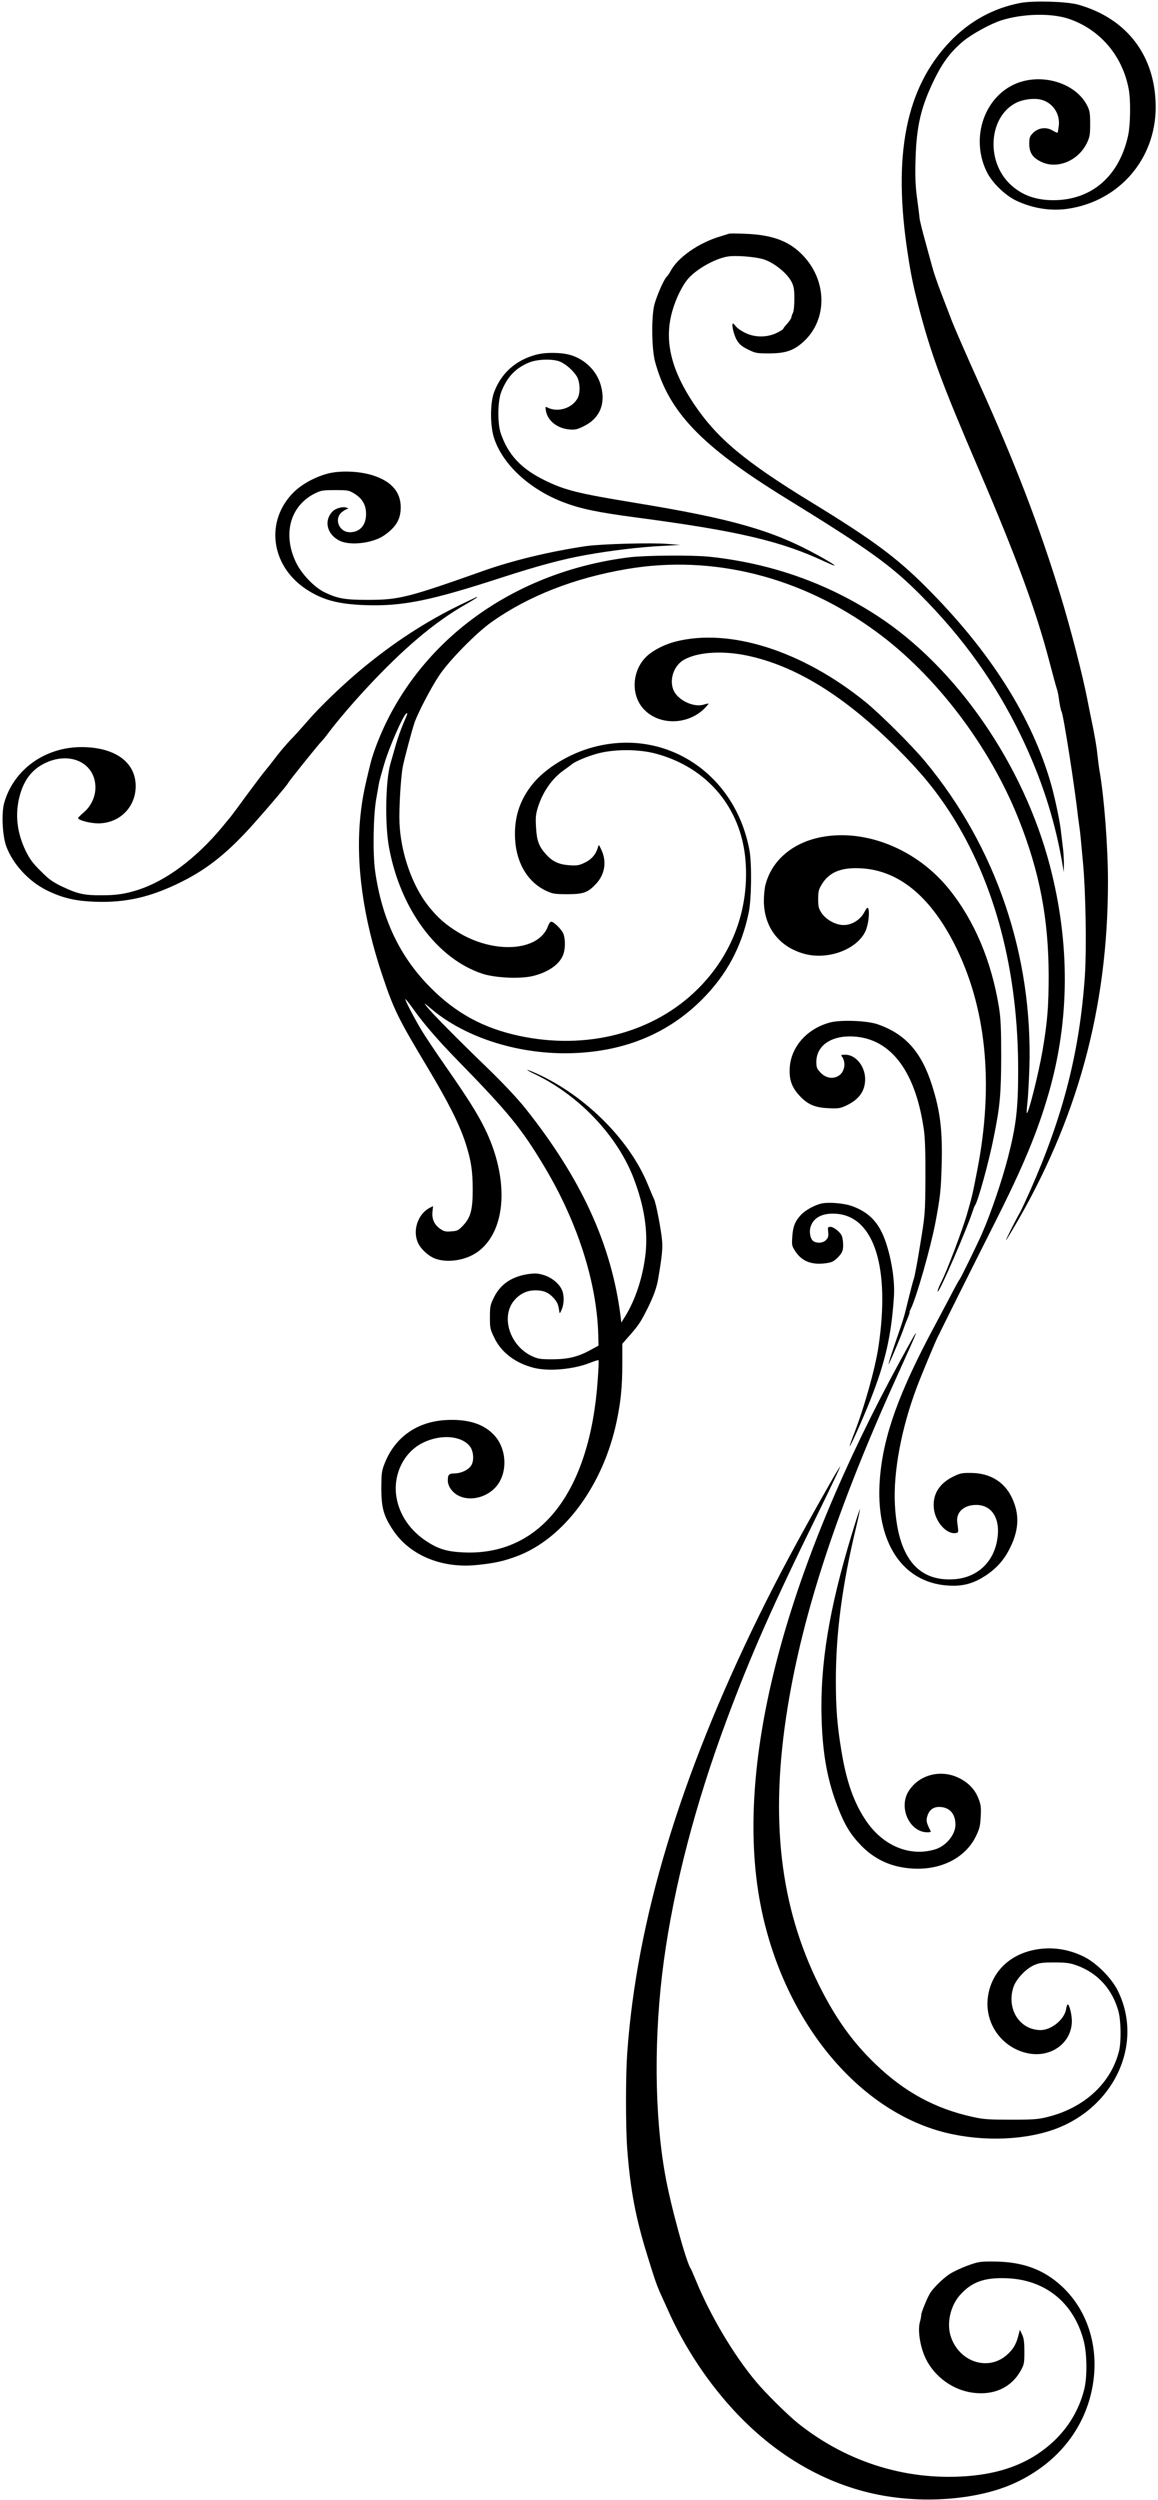 <?xml version="1.0" standalone="no"?>
<!DOCTYPE svg PUBLIC "-//W3C//DTD SVG 20010904//EN"
 "http://www.w3.org/TR/2001/REC-SVG-20010904/DTD/svg10.dtd">
<svg version="1.0" xmlns="http://www.w3.org/2000/svg"
 width="949pt" height="2048pt" viewBox="0 0 949 2048"
 preserveAspectRatio="xMidYMid meet">
<g transform="translate(0,2048) scale(0.1,-0.1)"
fill="#000000" stroke="none">
<path d="M8363 20456 c-221 -42 -415 -148 -575 -314 -365 -380 -475 -932 -347
-1752 24 -159 44 -254 84 -410 105 -403 188 -628 501 -1357 307 -716 466
-1149 574 -1563 28 -107 55 -206 60 -220 5 -14 12 -43 15 -65 10 -73 18 -110
25 -125 16 -30 111 -639 135 -865 3 -22 8 -58 11 -80 3 -22 8 -60 10 -85 2
-25 11 -121 20 -215 22 -241 29 -702 15 -915 -42 -619 -176 -1147 -447 -1760
-36 -80 -73 -161 -84 -180 -36 -62 -120 -230 -116 -230 2 0 28 42 58 93 527
890 778 1808 778 2845 0 285 -31 691 -69 907 -5 28 -12 82 -16 120 -7 74 -24
173 -55 320 -10 50 -24 117 -30 150 -38 195 -137 581 -220 851 -173 566 -371
1081 -666 1734 -103 228 -202 456 -221 505 -19 50 -59 154 -89 232 -30 78 -60
166 -68 195 -8 29 -35 126 -59 215 -25 89 -48 181 -51 205 -2 24 -12 99 -21
168 -13 96 -16 169 -12 315 8 276 45 433 157 660 66 135 135 226 237 310 71
58 223 141 308 168 173 55 403 61 547 15 259 -85 447 -302 498 -579 17 -88 14
-289 -4 -375 -72 -336 -298 -533 -612 -534 -150 0 -265 43 -360 135 -194 190
-170 542 46 659 62 34 165 46 224 26 89 -29 144 -117 133 -211 -4 -29 -8 -54
-10 -56 -3 -2 -21 6 -41 18 -52 31 -117 23 -160 -20 -27 -28 -31 -38 -31 -89
0 -74 28 -115 103 -150 130 -59 299 12 369 156 24 50 27 69 27 157 0 85 -3
107 -23 147 -82 167 -316 257 -526 203 -295 -77 -443 -436 -302 -735 43 -93
151 -199 248 -245 135 -63 283 -86 422 -65 420 63 717 407 718 830 1 419 -233
729 -636 842 -92 26 -365 34 -472 14z"/>
<path d="M5975 18566 c-5 -2 -37 -12 -70 -22 -180 -53 -353 -174 -412 -289 -9
-16 -22 -36 -31 -44 -22 -22 -78 -150 -98 -222 -27 -97 -24 -366 4 -471 112
-413 378 -691 1070 -1118 682 -420 860 -548 1102 -790 351 -352 616 -722 825
-1153 164 -340 272 -668 335 -1017 l18 -105 1 70 c0 39 -4 104 -10 145 -5 41
-12 98 -15 125 -7 72 -48 266 -78 373 -156 554 -502 1100 -1031 1627 -240 240
-441 388 -935 690 -551 337 -775 525 -966 810 -177 266 -236 494 -184 719 24
105 78 226 132 294 65 81 218 170 328 190 65 12 233 -1 300 -23 89 -30 194
-116 229 -188 17 -34 21 -62 21 -136 0 -51 -5 -101 -11 -112 -6 -11 -12 -29
-14 -40 -2 -10 -18 -33 -34 -51 -17 -18 -31 -36 -31 -40 0 -5 -24 -20 -52 -34
-79 -39 -177 -40 -256 -3 -33 15 -68 39 -79 53 -12 14 -23 26 -26 26 -15 0 7
-96 31 -135 21 -36 41 -53 92 -78 61 -30 70 -32 175 -32 136 1 199 23 280 96
199 182 195 502 -9 711 -110 114 -249 165 -471 173 -66 3 -124 3 -130 1z"/>
<path d="M4392 17574 c-167 -45 -286 -152 -344 -310 -32 -90 -32 -271 1 -373
71 -216 289 -418 567 -525 142 -54 278 -83 604 -126 824 -109 1180 -192 1540
-361 127 -59 98 -33 -60 54 -368 202 -694 296 -1490 427 -476 78 -580 104
-745 185 -193 94 -301 209 -361 385 -28 81 -26 264 4 340 49 124 118 196 232
242 70 27 196 30 253 4 50 -22 114 -81 138 -127 23 -46 25 -128 4 -168 -43
-85 -164 -123 -249 -79 -17 9 -18 7 -12 -28 15 -82 94 -144 193 -152 45 -4 64
0 118 27 130 64 180 182 140 330 -31 117 -124 213 -244 251 -76 24 -209 26
-289 4z"/>
<path d="M2705 16605 c-108 -24 -226 -86 -299 -158 -233 -233 -189 -595 96
-789 135 -91 264 -127 488 -135 306 -11 532 34 1125 227 294 95 496 150 690
184 192 35 449 66 624 74 l146 8 -100 8 c-137 12 -548 0 -675 -18 -300 -45
-594 -116 -835 -201 -624 -221 -695 -239 -950 -239 -186 0 -247 10 -353 61
-86 41 -190 150 -236 245 -111 231 -49 462 151 564 54 27 66 29 169 29 106 0
113 -1 160 -30 64 -40 94 -92 94 -166 0 -92 -51 -149 -133 -149 -88 0 -132
109 -66 164 17 14 38 26 47 27 12 0 9 3 -7 10 -31 12 -91 -4 -118 -33 -71 -76
-42 -188 61 -238 87 -42 269 -20 361 42 99 68 138 132 139 228 2 128 -75 217
-229 266 -103 33 -249 40 -350 19z"/>
<path d="M5160 15915 c-884 -109 -1621 -604 -1986 -1335 -59 -118 -116 -264
-138 -355 -53 -215 -67 -287 -82 -425 -41 -391 21 -841 181 -1315 93 -277 129
-350 369 -750 170 -284 260 -463 310 -615 47 -145 60 -233 60 -385 0 -165 -17
-228 -78 -293 -39 -41 -48 -46 -97 -49 -45 -4 -60 -1 -89 19 -50 33 -72 82
-66 141 l5 47 -27 -14 c-100 -52 -145 -193 -93 -294 23 -46 81 -99 129 -119
104 -43 262 -19 362 56 233 175 254 600 51 1011 -61 122 -138 245 -315 499
-79 113 -169 248 -200 299 -62 103 -139 252 -134 258 2 2 34 -38 70 -89 86
-120 201 -252 352 -407 423 -433 529 -562 719 -880 272 -455 429 -949 440
-1379 l2 -84 -59 -32 c-105 -59 -186 -79 -316 -80 -104 0 -120 3 -171 26 -185
87 -259 331 -140 462 46 51 102 77 169 77 67 0 109 -18 150 -64 30 -35 37 -50
45 -106 3 -24 5 -23 20 12 21 47 22 120 1 164 -25 53 -86 101 -151 120 -49 14
-69 15 -131 6 -131 -21 -222 -84 -274 -190 -30 -61 -33 -74 -33 -162 0 -91 2
-100 38 -173 58 -118 172 -204 322 -242 123 -31 325 -13 463 42 35 14 65 23
67 21 3 -2 0 -71 -6 -154 -62 -925 -469 -1450 -1101 -1421 -132 6 -204 27
-299 89 -137 88 -226 218 -250 364 -30 183 59 367 216 445 148 73 320 59 388
-32 27 -38 33 -108 12 -148 -20 -39 -82 -70 -141 -71 -44 0 -54 -10 -54 -57 0
-45 31 -92 78 -120 91 -53 227 -27 309 59 104 108 102 310 -4 428 -86 96 -220
138 -403 127 -234 -14 -413 -141 -497 -353 -25 -63 -27 -81 -28 -204 0 -162
19 -229 97 -346 137 -205 399 -314 687 -284 141 14 218 31 328 72 385 145 707
581 817 1106 34 162 46 284 46 472 l0 162 58 66 c77 88 93 112 151 228 46 93
74 169 85 238 30 176 38 249 32 313 -7 85 -51 315 -66 340 -5 10 -28 63 -50
118 -155 381 -540 756 -952 928 -60 25 -44 11 25 -22 364 -174 681 -509 813
-861 83 -220 114 -418 95 -605 -20 -189 -82 -381 -168 -519 l-31 -50 -6 50
c-74 587 -320 1126 -780 1704 -62 78 -178 202 -310 330 -255 246 -457 451
-499 505 -28 35 -23 32 43 -24 283 -237 726 -374 1160 -358 426 16 778 163
1055 441 201 202 323 430 381 711 23 110 26 401 6 510 -116 627 -684 1003
-1278 845 -197 -52 -394 -172 -501 -305 -97 -121 -143 -252 -143 -407 0 -218
95 -390 257 -466 52 -24 69 -27 173 -27 133 0 168 13 237 87 70 77 86 179 43
273 -22 49 -23 50 -30 23 -17 -57 -51 -97 -106 -124 -48 -23 -63 -26 -127 -22
-86 6 -138 30 -190 87 -61 67 -78 114 -84 224 -5 82 -2 108 16 166 39 123 114
231 204 296 34 24 67 49 73 54 30 25 129 66 214 89 137 36 333 36 472 -1 420
-111 700 -440 737 -869 34 -398 -104 -774 -389 -1058 -362 -361 -910 -505
-1467 -385 -292 63 -516 185 -724 394 -253 254 -399 562 -455 957 -20 149 -15
461 11 599 9 50 18 101 20 115 2 14 22 88 45 165 39 133 153 393 179 409 15
10 15 9 -23 -80 -19 -43 -49 -128 -66 -189 -17 -60 -35 -123 -40 -140 -40
-135 -47 -494 -12 -686 92 -505 395 -915 767 -1036 106 -34 305 -43 409 -19
134 32 229 101 255 185 15 51 14 124 -3 164 -14 34 -78 97 -99 97 -7 0 -19
-16 -26 -37 -75 -207 -443 -231 -740 -48 -101 62 -164 118 -238 210 -134 168
-228 435 -239 682 -5 114 10 371 27 463 13 65 74 295 96 360 27 78 132 281
201 385 79 120 302 348 430 439 302 214 680 362 1112 435 702 119 1426 -63
2040 -513 490 -358 930 -938 1168 -1536 172 -432 245 -816 246 -1280 0 -254
-10 -381 -50 -615 -33 -192 -117 -525 -129 -513 -3 2 0 40 5 84 5 43 12 171
16 284 29 921 -272 1810 -853 2511 -108 131 -369 390 -493 491 -518 418 -1111
606 -1555 492 -85 -22 -174 -66 -228 -114 -125 -110 -142 -313 -37 -433 125
-142 367 -140 507 3 18 19 31 35 30 36 -2 2 -20 -2 -40 -8 -80 -25 -205 33
-244 111 -42 85 -4 206 80 255 110 64 312 78 513 37 403 -83 807 -333 1239
-765 191 -191 310 -336 431 -522 368 -571 560 -1299 558 -2119 0 -311 -17
-448 -84 -709 -49 -189 -140 -456 -210 -616 -41 -94 -174 -366 -187 -383 -6
-6 -41 -70 -78 -142 -38 -71 -93 -175 -122 -230 -297 -553 -424 -906 -452
-1256 -43 -530 194 -878 601 -879 99 0 177 25 267 84 91 61 153 131 201 231
73 149 76 277 10 412 -62 126 -179 196 -331 197 -79 1 -91 -2 -155 -34 -110
-57 -162 -145 -151 -256 12 -113 107 -218 184 -202 19 4 19 7 8 88 -11 82 54
142 155 142 137 0 206 -125 169 -304 -37 -178 -171 -294 -353 -305 -298 -19
-460 186 -482 612 -14 264 52 620 177 954 43 115 165 407 180 431 5 8 12 22
15 30 11 24 255 513 442 884 237 469 355 753 447 1073 172 598 175 1223 10
1858 -216 831 -765 1627 -1415 2050 -413 269 -870 430 -1372 484 -131 15 -528
12 -658 -4z"/>
<path d="M3775 15527 c-286 -139 -549 -310 -815 -531 -148 -123 -337 -304
-437 -420 -53 -61 -118 -133 -145 -160 -26 -27 -74 -83 -106 -124 -31 -41 -78
-101 -105 -133 -26 -32 -92 -121 -148 -196 -55 -76 -113 -154 -128 -173 -16
-19 -46 -55 -66 -80 -215 -260 -464 -446 -695 -520 -104 -33 -175 -44 -295
-44 -144 -1 -199 11 -325 71 -79 38 -109 59 -177 128 -66 65 -90 99 -123 166
-71 148 -88 297 -50 444 35 136 103 224 214 276 206 96 408 -4 408 -202 0 -78
-37 -155 -98 -206 -24 -21 -44 -40 -44 -44 0 -18 99 -44 166 -44 175 1 307
134 306 307 -1 196 -171 317 -443 318 -300 0 -555 -182 -634 -455 -24 -83 -16
-264 15 -354 52 -145 182 -289 331 -363 129 -64 234 -89 399 -95 251 -9 456
38 705 162 220 109 389 246 601 485 131 147 274 317 274 324 0 7 244 311 276
344 13 13 38 44 56 69 64 86 193 238 313 367 303 326 559 542 813 686 78 45
102 61 90 60 -2 0 -61 -29 -133 -63z"/>
<path d="M6738 13624 c-237 -43 -411 -188 -464 -389 -8 -27 -14 -88 -14 -135
1 -217 127 -380 337 -435 189 -49 419 35 493 181 25 50 39 156 26 191 -6 14
-13 7 -34 -32 -36 -66 -112 -109 -183 -102 -61 5 -133 48 -167 99 -23 36 -27
52 -27 112 0 60 4 79 28 119 60 101 159 143 321 134 305 -15 563 -223 764
-614 264 -514 329 -1147 191 -1858 -37 -190 -41 -211 -84 -360 -37 -129 -166
-470 -211 -556 -21 -41 -34 -79 -28 -79 16 0 241 519 284 655 7 22 16 45 20
50 24 31 113 353 153 555 52 255 61 355 62 665 0 232 -4 312 -18 402 -62 383
-203 715 -414 975 -260 319 -673 488 -1035 422z"/>
<path d="M6806 12105 c-188 -48 -323 -197 -334 -371 -6 -94 15 -158 75 -224
68 -76 128 -103 240 -108 81 -4 97 -2 145 20 107 50 158 119 158 218 0 105
-77 200 -162 200 -38 0 -39 0 -24 -22 9 -12 16 -37 16 -56 0 -109 -121 -150
-197 -67 -28 30 -33 42 -33 85 0 127 109 210 274 210 324 0 539 -272 608 -770
9 -64 13 -193 12 -390 -2 -295 -2 -295 -43 -546 -22 -139 -46 -265 -52 -280
-6 -16 -26 -92 -45 -169 -36 -150 -37 -153 -115 -378 -28 -82 -49 -150 -47
-152 4 -4 113 254 127 302 5 15 18 49 30 76 11 26 18 47 15 47 -2 0 2 12 10
28 45 88 162 498 202 707 39 208 45 260 51 466 8 288 -11 445 -79 659 -87 274
-220 422 -448 500 -85 29 -295 37 -384 15z"/>
<path d="M6727 10620 c-57 -15 -129 -55 -163 -92 -48 -51 -66 -96 -71 -178 -5
-72 -4 -77 28 -125 54 -80 136 -110 255 -92 40 6 59 15 88 44 43 43 50 66 44
135 -5 43 -11 57 -42 85 -19 18 -46 33 -60 33 -22 0 -23 -3 -19 -42 4 -34 0
-48 -17 -65 -22 -25 -68 -30 -100 -13 -27 14 -41 72 -28 117 22 79 100 119
213 110 310 -24 441 -441 344 -1090 -27 -180 -118 -504 -204 -722 -19 -49 -33
-90 -31 -92 5 -5 110 231 166 372 126 317 175 534 196 855 8 126 -18 298 -66
442 -53 158 -133 245 -275 297 -67 25 -199 36 -258 21z"/>
<path d="M7380 9338 c-925 -1697 -1334 -3210 -1170 -4328 138 -941 711 -1730
1431 -1969 292 -97 655 -107 938 -24 529 153 805 699 583 1153 -52 106 -177
232 -283 283 -139 68 -290 84 -434 47 -188 -48 -317 -184 -347 -365 -37 -221
106 -429 325 -475 189 -39 358 83 361 260 1 54 -20 140 -34 140 -4 0 -10 -17
-13 -38 -14 -85 -121 -173 -211 -172 -172 2 -280 176 -220 354 22 64 100 147
166 177 46 20 69 23 168 23 94 0 127 -4 180 -23 175 -61 298 -197 347 -382 20
-79 22 -243 4 -319 -65 -264 -284 -467 -587 -542 -77 -19 -116 -22 -299 -22
-180 0 -224 3 -311 22 -310 68 -561 204 -801 435 -189 183 -322 369 -457 637
-326 653 -409 1375 -261 2285 126 777 406 1628 886 2689 213 470 214 473 39
154z"/>
<path d="M6793 8313 c-258 -454 -419 -755 -575 -1073 -648 -1323 -1001 -2495
-1078 -3580 -13 -186 -13 -606 0 -780 25 -336 69 -568 166 -880 67 -216 78
-247 121 -340 14 -30 33 -73 43 -95 139 -315 339 -615 570 -858 332 -349 727
-576 1152 -662 393 -79 840 -40 1136 100 332 157 553 428 621 762 66 323 -27
640 -247 844 -149 138 -320 201 -552 203 -119 1 -130 -1 -220 -33 -52 -19
-120 -51 -150 -71 -58 -39 -138 -119 -161 -161 -26 -46 -69 -153 -69 -171 0
-10 -5 -38 -12 -62 -18 -69 3 -201 47 -294 71 -149 220 -259 383 -282 176 -25
320 41 398 182 27 49 29 61 29 153 0 76 -4 110 -18 140 l-19 40 -14 -54 c-18
-69 -45 -111 -96 -155 -155 -133 -391 -52 -457 157 -34 107 -2 247 75 335 97
110 203 147 389 139 315 -14 545 -202 626 -512 28 -107 30 -299 4 -400 -42
-165 -128 -310 -254 -427 -172 -160 -387 -250 -660 -278 -514 -51 -1019 100
-1431 429 -86 69 -266 247 -345 342 -181 216 -372 536 -491 826 -20 48 -39 93
-43 98 -37 51 -167 525 -210 771 -89 496 -93 1144 -11 1749 84 615 258 1285
515 1975 199 535 380 943 750 1696 102 207 183 379 181 381 -2 2 -44 -67 -93
-154z"/>
<path d="M6982 7917 c-188 -618 -262 -1071 -249 -1516 9 -295 48 -509 136
-733 56 -143 104 -220 191 -309 90 -92 200 -151 323 -174 270 -51 514 49 614
251 30 62 36 85 40 161 4 73 2 97 -16 144 -28 75 -77 129 -152 169 -152 81
-338 35 -424 -105 -83 -135 10 -335 156 -335 17 0 29 3 27 8 -35 67 -40 87
-29 123 17 57 55 82 114 76 74 -7 117 -60 117 -145 0 -81 -78 -176 -168 -202
-206 -62 -425 29 -564 234 -99 145 -161 320 -202 570 -35 210 -46 349 -46 581
0 388 52 782 166 1254 19 79 33 146 31 147 -2 2 -31 -87 -65 -199z"/>
</g>
</svg>
